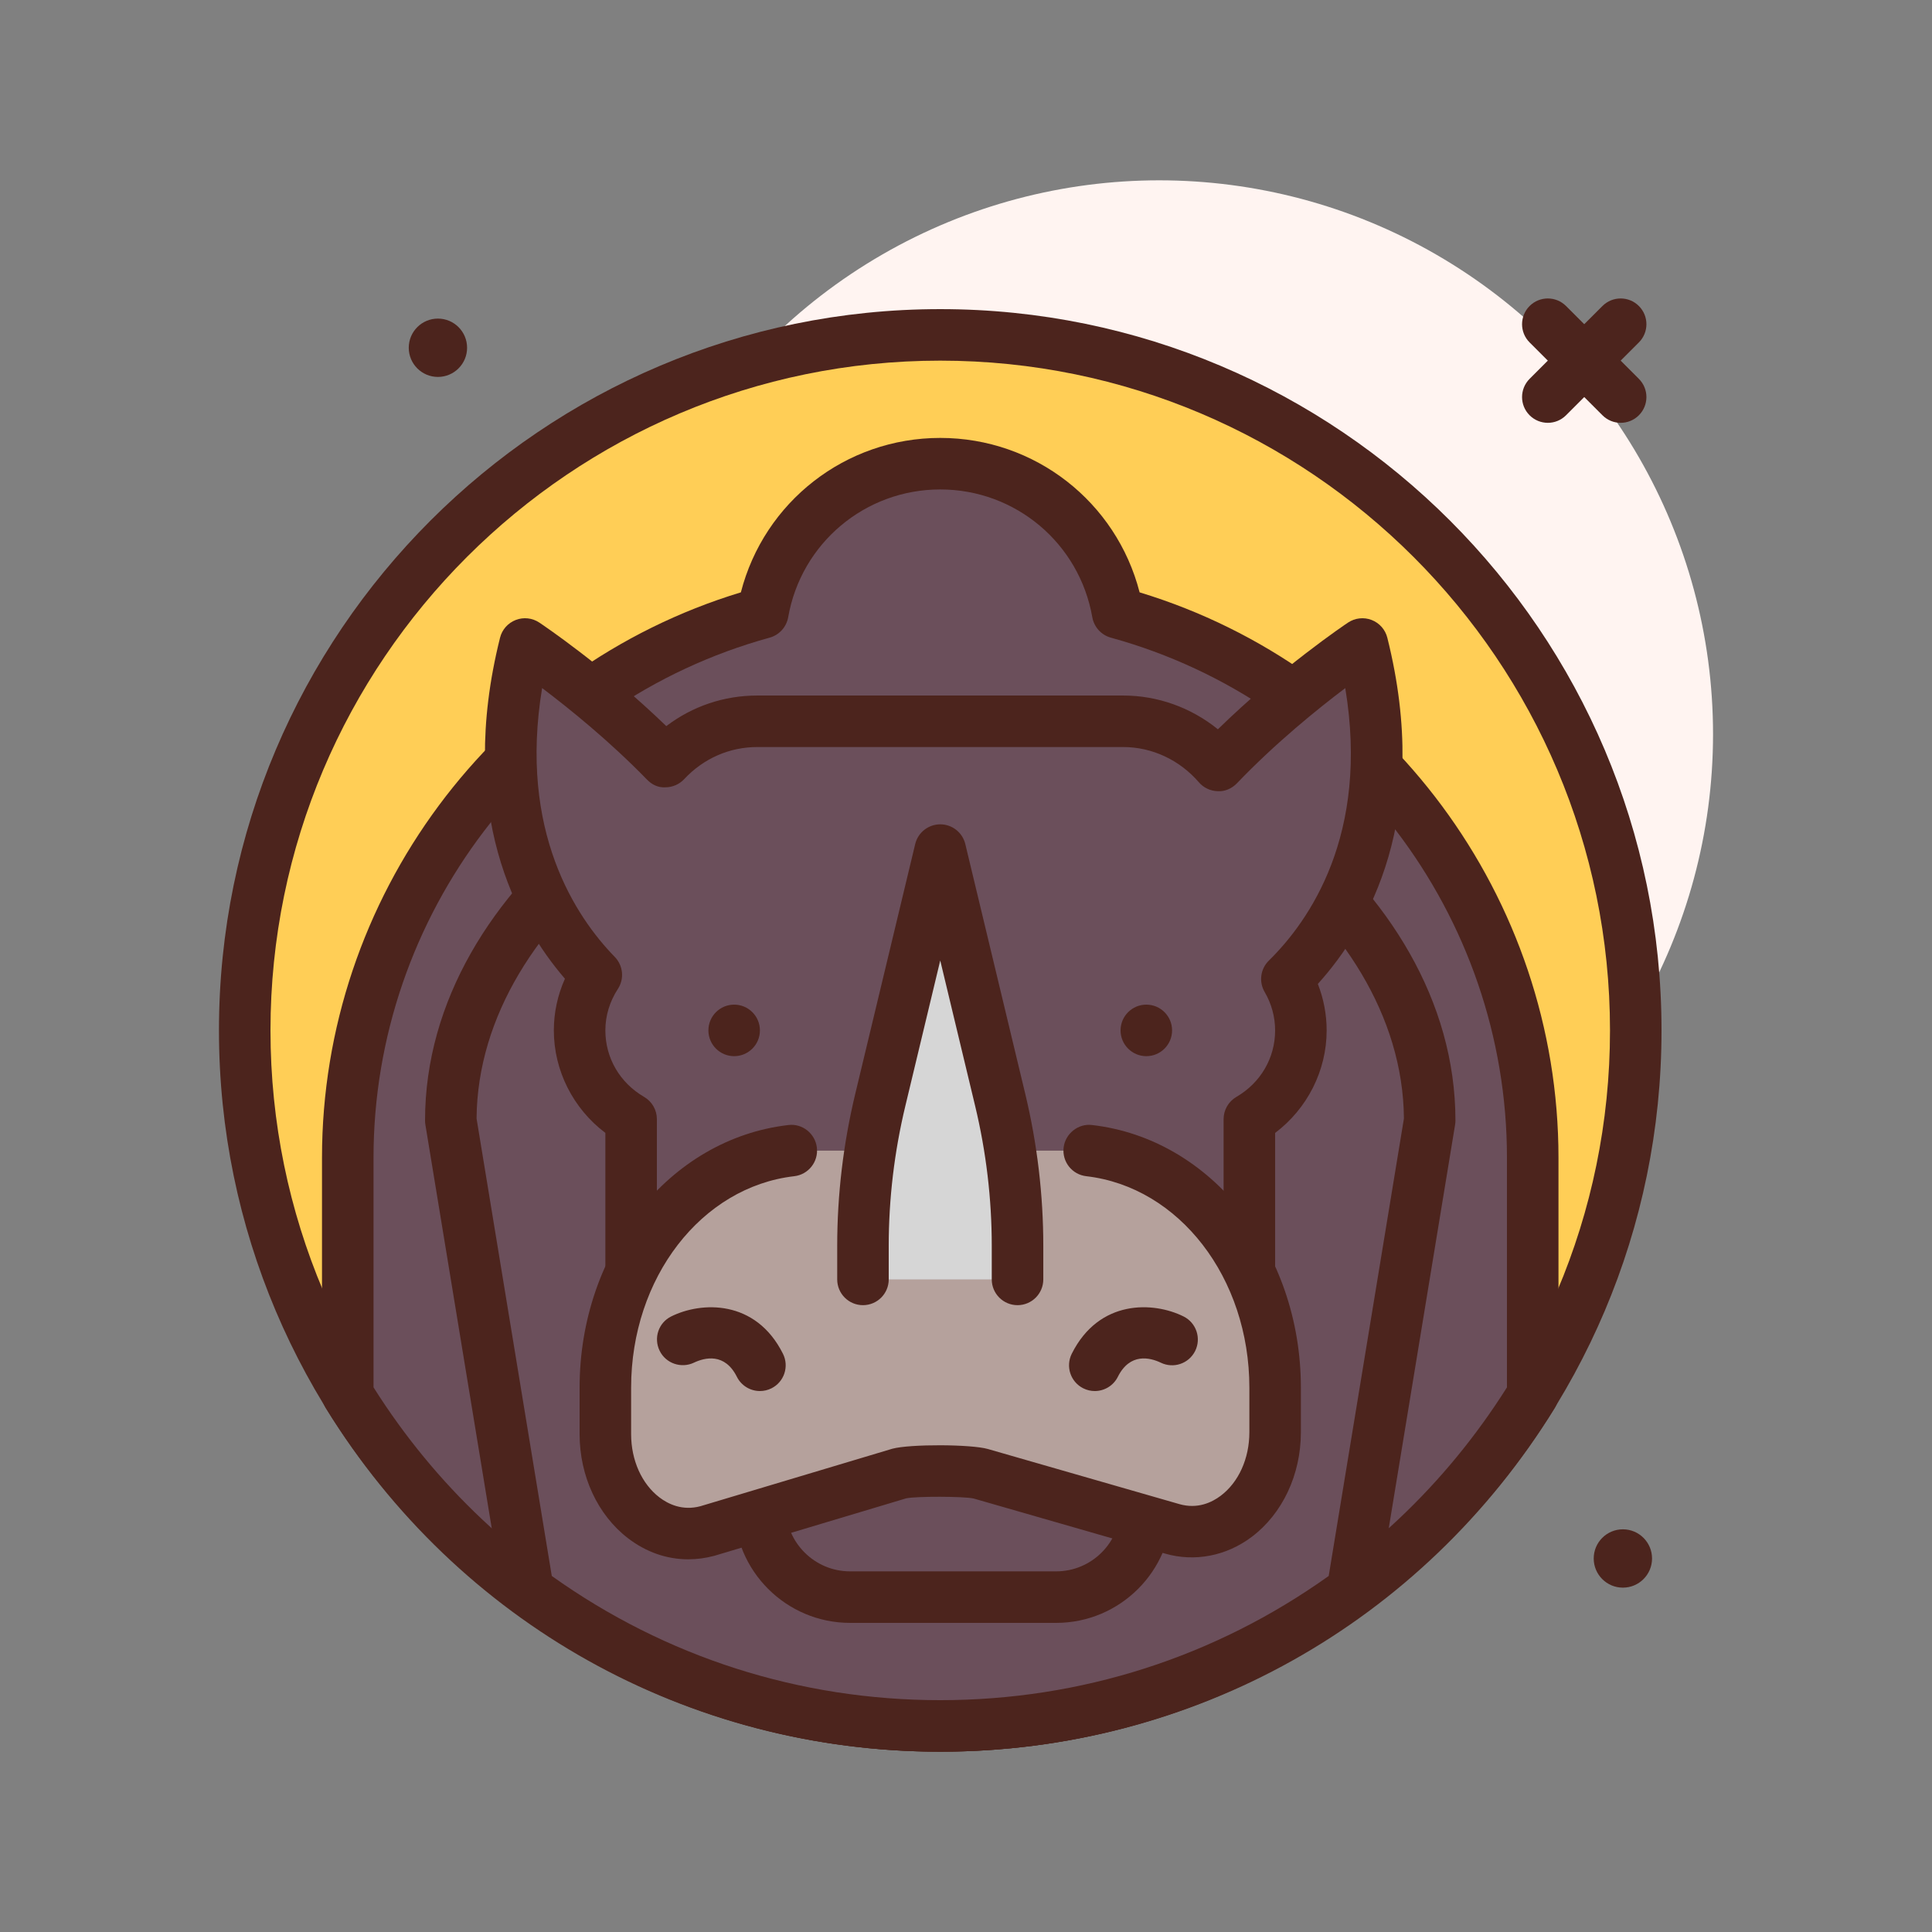 <svg id="rhino" enable-background="new 0 0 300 300" height="512" viewBox="0 0 300 300" width="512" xmlns="http://www.w3.org/2000/svg"><rect x="0" y="0" width="300" height="300" fill="#808080" stroke="none"/><g><circle cx="180" cy="114" fill="#fff4f1" r="86"/><g><circle cx="146" cy="160" fill="#ffce56" r="108"/><path d="m146 272c-61.758 0-112-50.242-112-112s50.242-112 112-112 112 50.242 112 112-50.242 112-112 112zm0-216c-57.348 0-104 46.654-104 104s46.652 104 104 104 104-46.654 104-104-46.652-104-104-104z" fill="#4c241d"/></g><g><path d="m173.553 95.157c-2.297-13.152-13.744-23.157-27.553-23.157s-25.256 10.005-27.553 23.157c-37.149 10.218-64.447 44.217-64.447 84.612v36.802c19.013 30.854 53.099 51.429 92 51.429s72.987-20.575 92-51.429v-36.802c0-40.395-27.298-74.394-64.447-84.612z" fill="#6b4f5b"/><path d="m146 272c-39.164 0-74.828-19.938-95.406-53.332-.387-.631-.594-1.357-.594-2.098v-36.8c0-40.361 26.621-76.115 65.043-87.791 3.609-14.04 16.246-23.979 30.957-23.979s27.348 9.939 30.957 23.979c38.422 11.675 65.043 47.429 65.043 87.791v36.801c0 .74-.207 1.467-.594 2.098-20.578 33.393-56.242 53.331-95.406 53.331zm-88-56.574c19.199 30.437 52.012 48.574 88 48.574s68.801-18.137 88-48.574v-35.656c0-37.586-25.293-70.795-61.508-80.756-1.488-.41-2.609-1.645-2.879-3.168-2.011-11.5-11.941-19.846-23.613-19.846s-21.602 8.346-23.613 19.846c-.27 1.523-1.391 2.758-2.879 3.168-36.215 9.961-61.508 43.17-61.508 80.756zm180 1.144h.039z" fill="#4c241d"/></g><g><path d="m148 112h-4c-34.242 0-74 27.758-74 62l12 72.984c17.913 13.202 40.041 21.016 64 21.016s46.087-7.814 64-21.016l12-72.984c0-34.242-39.758-62-74-62z" fill="#6b4f5b"/><path d="m146 272c-24.074 0-47.023-7.537-66.371-21.795-.84-.619-1.406-1.543-1.574-2.572l-12-72.984c-.035-.215-.055-.432-.055-.649 0-37.17 41.93-66 78-66h4c36.07 0 78 28.83 78 66 0 .217-.02.434-.055.648l-12 72.984c-.168 1.029-.734 1.953-1.574 2.572-19.348 14.259-42.297 21.796-66.371 21.796zm-60.32-27.287c17.687 12.623 38.508 19.287 60.32 19.287s42.633-6.664 60.32-19.287l11.68-71.031c-.254-31.983-38.398-57.682-70-57.682h-4c-31.602 0-69.746 25.699-70 57.682zm136.32-70.713h.039z" fill="#4c241d"/></g><g><path d="m211.543 100s-11.947 7.98-22.36 18.858c-3.594-4.166-8.847-6.858-14.78-6.858-4.047 0-52.759 0-56.806 0-5.651 0-10.704 2.427-14.281 6.253-10.273-10.571-21.791-18.253-21.791-18.253-6.931 27.723 3.944 44.068 11.069 51.38-1.623 2.482-2.594 5.425-2.594 8.62 0 5.907 3.238 11.009 8 13.781v46.219h96v-46.219c4.762-2.772 8-7.874 8-13.781 0-2.919-.796-5.638-2.17-7.98 7.083-6.961 18.859-23.435 11.713-52.02z" fill="#6b4f5b"/><path d="m194 224h-96c-2.211 0-4-1.791-4-4v-44.082c-4.984-3.756-8-9.664-8-15.918 0-2.771.59-5.496 1.723-8.021-7.527-8.744-16.855-25.836-10.078-52.949.312-1.262 1.223-2.291 2.438-2.76 1.203-.473 2.578-.322 3.66.402.441.295 10.086 6.762 19.719 16.078 4.059-3.086 8.957-4.75 14.137-4.75h56.805c5.371 0 10.547 1.873 14.711 5.242 9.789-9.568 19.75-16.262 20.207-16.568 1.086-.723 2.453-.877 3.664-.406 1.215.469 2.125 1.5 2.438 2.762 6.953 27.805-2.918 45.037-10.789 53.754.898 2.293 1.367 4.742 1.367 7.217 0 6.254-3.016 12.162-8 15.918v44.081c-.002 2.209-1.791 4-4.002 4zm-92-8h88v-42.219c0-1.424.758-2.74 1.988-3.457 3.766-2.191 6.012-6.051 6.012-10.324 0-2.09-.562-4.148-1.621-5.955-.93-1.582-.664-3.594.645-4.879 6.281-6.168 15.648-19.551 11.867-42.318-4.328 3.27-10.863 8.559-16.816 14.775-.781.814-1.887 1.314-2.996 1.232-1.125-.029-2.188-.531-2.922-1.385-3-3.477-7.285-5.471-11.754-5.471h-56.805c-4.324 0-8.355 1.77-11.359 4.984-.746.799-1.789 1.258-2.883 1.27-1.191.078-2.145-.43-2.906-1.213-5.801-5.969-12.074-11.031-16.27-14.197-3.688 22.268 5.266 35.572 11.277 41.744 1.309 1.342 1.512 3.412.484 4.98-1.269 1.943-1.941 4.167-1.941 6.433 0 4.273 2.246 8.133 6.012 10.324 1.23.717 1.988 2.033 1.988 3.457z" fill="#4c241d"/></g><g fill="#4c241d"><circle cx="68" cy="54" r="4.529"/><circle cx="252" cy="242" r="4.529"/><path d="m251.656 65.656c-1.023 0-2.047-.391-2.828-1.172l-11.312-11.312c-1.562-1.562-1.562-4.094 0-5.656s4.094-1.562 5.656 0l11.312 11.312c1.562 1.562 1.562 4.094 0 5.656-.781.782-1.804 1.172-2.828 1.172z"/><path d="m240.344 65.656c-1.023 0-2.047-.391-2.828-1.172-1.562-1.562-1.562-4.094 0-5.656l11.312-11.312c1.562-1.562 4.094-1.562 5.656 0s1.562 4.094 0 5.656l-11.312 11.312c-.781.782-1.805 1.172-2.828 1.172z"/></g><g><path d="m164 248h-32c-7.732 0-14-6.268-14-14 0-7.732 6.268-14 14-14h32c7.732 0 14 6.268 14 14 0 7.732-6.268 14-14 14z" fill="#6b4f5b"/><path d="m164 252h-32c-9.926 0-18-8.074-18-18s8.074-18 18-18h32c9.926 0 18 8.074 18 18s-8.074 18-18 18zm-32-28c-5.516 0-10 4.486-10 10s4.484 10 10 10h32c5.516 0 10-4.486 10-10s-4.484-10-10-10z" fill="#4c241d"/></g><g><path d="m122.872 178.669c-16.39 1.891-28.872 17.805-28.872 36.811v7.213c0 9.895 7.7 17.234 15.795 15.055l29.9-8.953c1.94-.522 10.665-.505 12.598.052l29.724 8.555c8.144 2.344 15.982-5.014 15.982-15.003v-6.918c0-19.006-12.482-34.92-28.872-36.811" fill="#b5a19c"/><path d="m106.871 242.129c-3.328 0-6.539-1.115-9.348-3.268-4.711-3.611-7.523-9.654-7.523-16.168v-7.213c0-21.119 13.934-38.652 32.414-40.785 2.156-.281 4.18 1.32 4.43 3.514.254 2.195-1.32 4.18-3.516 4.432-14.437 1.668-25.328 15.785-25.328 32.839v7.213c0 4.041 1.641 7.711 4.391 9.818 1.359 1.039 3.57 2.123 6.367 1.373l29.789-8.922c2.762-.75 12.277-.703 14.852.039l29.727 8.555c2.816.811 5.047-.256 6.426-1.295 2.785-2.098 4.449-5.785 4.449-9.863v-6.918c0-17.055-10.891-31.172-25.328-32.84-2.195-.252-3.77-2.236-3.516-4.432.254-2.193 2.293-3.793 4.43-3.514 18.479 2.134 32.413 19.667 32.413 40.786v6.918c0 6.578-2.855 12.654-7.641 16.256-3.941 2.965-8.844 3.914-13.445 2.59l-29.727-8.555c-1.465-.344-8.938-.367-10.48-.025l-29.762 8.916c-1.367.367-2.73.549-4.074.549z" fill="#4c241d"/></g><g><path d="m106 208s8-4 12 4" fill="#b5a19c"/><path d="m118.004 216c-1.469.002-2.879-.809-3.582-2.211-1.887-3.766-4.992-2.992-6.672-2.193-1.976.936-4.367.117-5.324-1.857-.961-1.971-.176-4.336 1.785-5.316 4.66-2.324 13.121-2.701 17.367 5.789.988 1.977.188 4.379-1.789 5.367-.574.286-1.184.421-1.785.421z" fill="#4c241d"/></g><g><path d="m182 208s-8-4-12 4" fill="#b5a19c"/><path d="m169.996 216c-.602 0-1.211-.135-1.785-.422-1.977-.988-2.777-3.391-1.789-5.367 4.246-8.496 12.707-8.115 17.367-5.789 1.977.988 2.777 3.391 1.789 5.367-.988 1.965-3.363 2.768-5.336 1.805-1.676-.797-4.777-1.57-6.664 2.195-.703 1.402-2.113 2.211-3.582 2.211z" fill="#4c241d"/></g><circle cx="114" cy="160" fill="#4c241d" r="4"/><circle cx="178" cy="160" fill="#4c241d" r="4"/><g><path d="m158 198.667v-5.203c0-7.621-.902-15.221-2.69-22.672l-9.31-38.792-9.31 38.791c-1.788 7.452-2.69 15.051-2.69 22.672v5.203" fill="#d6d6d6"/><path d="m158 202.666c-2.211 0-4-1.791-4-4v-5.203c0-7.291-.867-14.605-2.582-21.738l-5.418-22.582-5.418 22.582c-1.715 7.133-2.582 14.447-2.582 21.738v5.203c0 2.209-1.789 4-4 4s-4-1.791-4-4v-5.203c0-7.92.941-15.861 2.801-23.605l9.309-38.791c.434-1.799 2.043-3.066 3.891-3.066s3.457 1.268 3.891 3.066l9.309 38.791c1.859 7.744 2.801 15.686 2.801 23.605v5.203c-.002 2.209-1.791 4-4.002 4z" fill="#4c241d"/></g></g></svg>